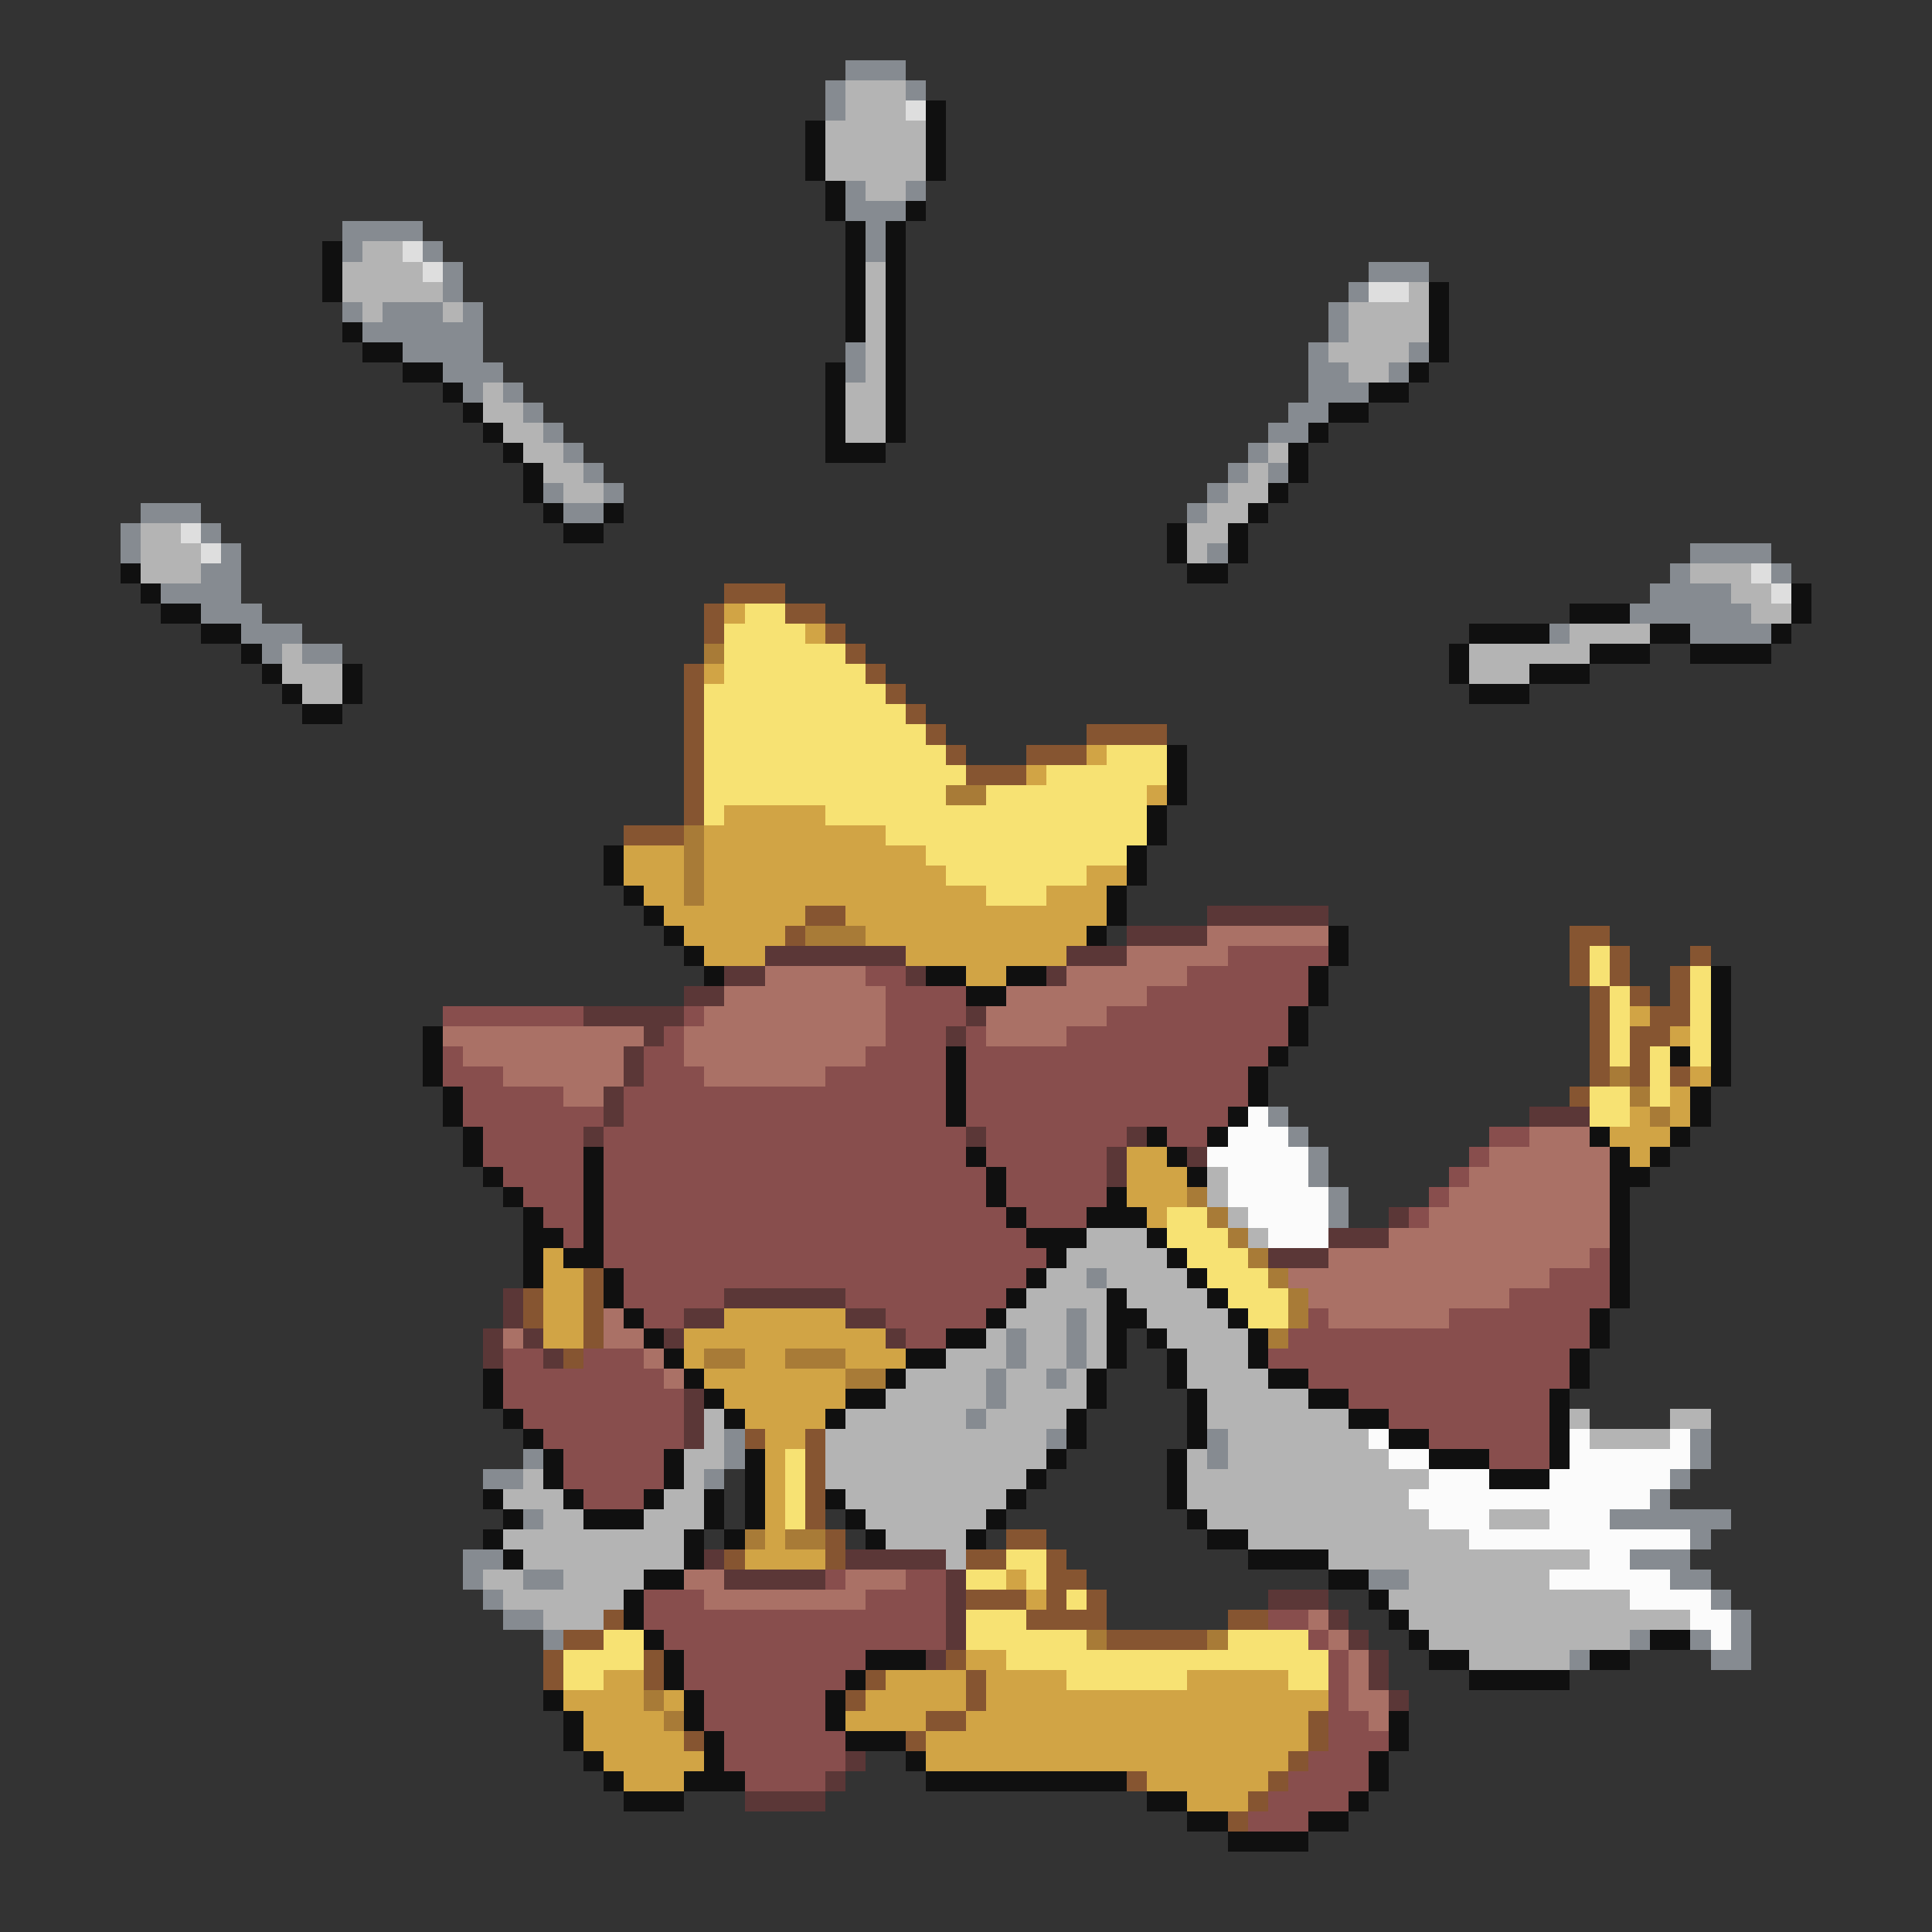 <svg xmlns="http://www.w3.org/2000/svg" viewBox="0 -0.5 96 96" shape-rendering="crispEdges">
<rect x="0" y="-0.5" width="96" height="96" fill="#333333" stroke="none"/>
<path stroke="#868b91" d="M42 3h3M41 4h1M45 4h1M41 5h1M42 9h1M45 9h1M42 10h3M17 11h4M43 11h1M17 12h1M21 12h1M43 12h1M22 13h1M68 13h3M22 14h1M67 14h1M17 15h1M19 15h3M23 15h1M66 15h1M18 16h6M66 16h1M20 17h4M42 17h1M65 17h1M70 17h1M22 18h3M42 18h1M65 18h2M69 18h1M23 19h1M25 19h1M65 19h3M26 20h1M64 20h2M27 21h1M63 21h2M28 22h1M62 22h1M29 23h1M61 23h1M63 23h1M27 24h1M30 24h1M60 24h1M7 25h3M28 25h2M59 25h1M6 26h1M10 26h1M6 27h1M11 27h1M60 27h1M84 27h4M10 28h2M83 28h1M88 28h1M8 29h4M82 29h4M10 30h3M81 30h6M12 31h3M77 31h1M84 31h4M13 32h1M15 32h2M63 55h1M64 56h1M65 57h1M65 58h1M66 59h1M66 60h1M54 63h1M53 65h1M50 66h1M53 66h1M50 67h1M53 67h1M49 68h1M52 68h1M49 69h1M48 70h1M36 71h1M52 71h1M60 71h1M84 71h1M26 72h1M36 72h1M60 72h1M84 72h1M24 73h2M35 73h1M83 73h1M82 74h1M26 75h1M80 75h6M84 76h1M23 77h2M81 77h3M23 78h1M26 78h2M68 78h2M83 78h2M24 79h1M85 79h1M25 80h2M86 80h1M27 81h1M81 81h1M84 81h1M86 81h1M78 82h1M85 82h2" />
<path stroke="#b4b4b4" d="M42 4h3M42 5h3M41 6h5M41 7h5M41 8h5M43 9h2M18 12h2M17 13h4M43 13h1M17 14h5M43 14h1M70 14h1M18 15h1M22 15h1M43 15h1M67 15h4M43 16h1M67 16h4M43 17h1M66 17h4M43 18h1M67 18h2M24 19h1M42 19h2M24 20h2M42 20h2M25 21h2M42 21h2M26 22h2M63 22h1M27 23h2M62 23h1M28 24h2M61 24h2M60 25h2M7 26h2M59 26h2M7 27h3M59 27h1M7 28h3M84 28h3M86 29h2M87 30h2M78 31h4M14 32h1M73 32h6M14 33h3M73 33h3M15 34h2M60 58h1M60 59h1M61 60h1M54 61h3M62 61h1M53 62h5M52 63h2M55 63h4M51 64h4M56 64h4M50 65h3M54 65h1M57 65h4M49 66h1M51 66h2M54 66h1M58 66h4M47 67h3M51 67h2M54 67h1M59 67h3M45 68h4M50 68h2M53 68h1M59 68h4M44 69h5M50 69h4M60 69h5M35 70h1M42 70h6M49 70h4M60 70h7M78 70h1M83 70h2M35 71h1M41 71h11M61 71h7M79 71h4M34 72h2M41 72h11M59 72h1M61 72h8M26 73h1M34 73h1M41 73h10M59 73h12M25 74h3M33 74h2M42 74h8M59 74h11M27 75h2M32 75h3M43 75h6M60 75h11M74 75h3M25 76h9M44 76h4M62 76h11M26 77h8M47 77h1M66 77h13M24 78h2M28 78h4M70 78h7M25 79h6M69 79h12M27 80h3M70 80h14M71 81h10M73 82h5" />
<path stroke="#dedede" d="M45 5h1M20 12h1M21 13h1M68 14h2M9 26h1M10 27h1M87 28h1M88 29h1" />
<path stroke="#101010" d="M46 5h1M40 6h1M46 6h1M40 7h1M46 7h1M40 8h1M46 8h1M41 9h1M41 10h1M45 10h1M42 11h1M44 11h1M16 12h1M42 12h1M44 12h1M16 13h1M42 13h1M44 13h1M16 14h1M42 14h1M44 14h1M71 14h1M42 15h1M44 15h1M71 15h1M17 16h1M42 16h1M44 16h1M71 16h1M18 17h2M44 17h1M71 17h1M20 18h2M41 18h1M44 18h1M70 18h1M22 19h1M41 19h1M44 19h1M68 19h2M23 20h1M41 20h1M44 20h1M66 20h2M24 21h1M41 21h1M44 21h1M65 21h1M25 22h1M41 22h3M64 22h1M26 23h1M64 23h1M26 24h1M63 24h1M27 25h1M30 25h1M62 25h1M28 26h2M58 26h1M61 26h1M58 27h1M61 27h1M6 28h1M59 28h2M7 29h1M89 29h1M8 30h2M78 30h3M89 30h1M10 31h2M73 31h4M82 31h2M88 31h1M12 32h1M72 32h1M79 32h3M84 32h4M13 33h1M17 33h1M72 33h1M76 33h3M14 34h1M17 34h1M73 34h3M15 35h2M58 37h1M58 38h1M58 39h1M57 40h1M57 41h1M30 42h1M56 42h1M30 43h1M56 43h1M31 44h1M55 44h1M32 45h1M55 45h1M33 46h1M54 46h1M66 46h1M34 47h1M66 47h1M35 48h1M46 48h2M50 48h2M65 48h1M85 48h1M48 49h2M65 49h1M85 49h1M64 50h1M85 50h1M21 51h1M64 51h1M85 51h1M21 52h1M47 52h1M63 52h1M83 52h1M85 52h1M21 53h1M47 53h1M62 53h1M85 53h1M22 54h1M47 54h1M62 54h1M84 54h1M22 55h1M47 55h1M61 55h1M84 55h1M23 56h1M57 56h1M60 56h1M79 56h1M83 56h1M23 57h1M29 57h1M48 57h1M58 57h1M80 57h1M82 57h1M24 58h1M29 58h1M49 58h1M59 58h1M80 58h2M25 59h1M29 59h1M49 59h1M55 59h1M80 59h1M26 60h1M29 60h1M50 60h1M54 60h3M80 60h1M26 61h2M29 61h1M51 61h3M57 61h1M80 61h1M26 62h1M28 62h2M52 62h1M58 62h1M80 62h1M26 63h1M30 63h1M51 63h1M59 63h1M80 63h1M30 64h1M50 64h1M55 64h1M60 64h1M80 64h1M31 65h1M49 65h1M55 65h2M61 65h1M79 65h1M32 66h1M47 66h2M55 66h1M57 66h1M62 66h1M79 66h1M33 67h1M45 67h2M55 67h1M58 67h1M62 67h1M78 67h1M24 68h1M34 68h1M44 68h1M54 68h1M58 68h1M63 68h2M78 68h1M24 69h1M35 69h1M42 69h2M54 69h1M59 69h1M65 69h2M77 69h1M25 70h1M36 70h1M41 70h1M53 70h1M59 70h1M67 70h2M77 70h1M26 71h1M53 71h1M59 71h1M69 71h2M77 71h1M27 72h1M33 72h1M37 72h1M52 72h1M58 72h1M71 72h3M77 72h1M27 73h1M33 73h1M37 73h1M51 73h1M58 73h1M74 73h3M24 74h1M28 74h1M32 74h1M35 74h1M37 74h1M41 74h1M50 74h1M58 74h1M25 75h1M29 75h3M35 75h1M37 75h1M42 75h1M49 75h1M59 75h1M24 76h1M34 76h1M36 76h1M43 76h1M48 76h1M60 76h2M25 77h1M34 77h1M62 77h4M32 78h2M66 78h2M31 79h1M68 79h1M31 80h1M69 80h1M32 81h1M70 81h1M82 81h2M33 82h1M43 82h3M71 82h2M79 82h2M33 83h1M42 83h1M73 83h5M27 84h1M34 84h1M41 84h1M28 85h1M34 85h1M41 85h1M69 85h1M28 86h1M35 86h1M42 86h3M69 86h1M29 87h1M35 87h1M45 87h1M68 87h1M30 88h1M34 88h3M46 88h10M68 88h1M31 89h3M57 89h2M67 89h1M59 90h2M65 90h2M61 91h4" />
<path stroke="#865531" d="M36 29h3M35 30h1M39 30h2M35 31h1M41 31h1M42 32h1M34 33h1M43 33h1M34 34h1M44 34h1M34 35h1M45 35h1M34 36h1M46 36h1M54 36h4M34 37h1M47 37h1M51 37h3M34 38h1M48 38h3M34 39h1M34 40h1M31 41h3M40 45h2M39 46h1M78 46h2M78 47h1M80 47h1M84 47h1M78 48h1M80 48h1M83 48h1M79 49h1M81 49h1M83 49h1M79 50h1M82 50h2M79 51h1M81 51h2M79 52h1M81 52h1M79 53h1M81 53h1M83 53h1M78 54h1M29 63h1M26 64h1M29 64h1M26 65h1M29 65h1M29 66h1M28 67h1M37 71h1M40 71h1M40 72h1M40 73h1M40 74h1M40 75h1M41 76h1M50 76h2M36 77h1M41 77h1M48 77h2M52 77h1M52 78h2M48 79h3M52 79h1M54 79h1M30 80h1M51 80h4M61 80h2M28 81h2M55 81h5M27 82h1M32 82h1M47 82h1M27 83h1M32 83h1M43 83h1M48 83h1M42 84h1M48 84h1M46 85h2M65 85h1M34 86h1M45 86h1M65 86h1M64 87h1M56 88h1M63 88h1M62 89h1M61 90h1" />
<path stroke="#d1a445" d="M36 30h1M40 31h1M35 33h1M54 37h1M51 38h1M57 39h1M36 40h5M35 41h9M31 42h3M35 42h11M31 43h3M35 43h12M54 43h2M32 44h2M35 44h14M52 44h3M33 45h7M42 45h13M34 46h5M43 46h11M35 47h3M45 47h8M48 48h2M81 50h1M83 51h1M84 53h1M83 54h1M81 55h1M83 55h1M80 56h3M56 57h2M81 57h1M56 58h3M56 59h3M57 60h1M27 62h1M27 63h2M27 64h2M27 65h2M36 65h6M27 66h2M34 66h10M34 67h1M37 67h2M42 67h3M35 68h7M36 69h6M37 70h4M38 71h2M38 72h1M38 73h1M38 74h1M38 75h1M38 76h1M37 77h4M50 78h1M51 79h1M48 82h2M30 83h2M44 83h4M49 83h4M59 83h5M28 84h4M33 84h1M43 84h5M49 84h17M29 85h4M42 85h4M48 85h17M29 86h5M46 86h19M30 87h5M46 87h18M31 88h3M57 88h6M59 89h3" />
<path stroke="#f7e273" d="M37 30h2M36 31h4M36 32h6M36 33h7M35 34h9M35 35h10M35 36h11M35 37h12M55 37h3M35 38h13M52 38h6M35 39h12M49 39h8M35 40h1M41 40h16M44 41h13M46 42h10M47 43h7M49 44h3M79 47h1M79 48h1M84 48h1M80 49h1M84 49h1M80 50h1M84 50h1M80 51h1M84 51h1M80 52h1M82 52h1M84 52h1M82 53h1M79 54h2M82 54h1M79 55h2M58 60h2M58 61h3M59 62h3M60 63h3M61 64h3M62 65h2M39 72h1M39 73h1M39 74h1M39 75h1M50 77h2M48 78h2M51 78h1M53 79h1M48 80h3M30 81h2M48 81h6M61 81h4M28 82h4M50 82h16M28 83h2M53 83h6M64 83h2" />
<path stroke="#a87b37" d="M35 32h1M47 39h2M34 41h1M34 42h1M34 43h1M34 44h1M40 46h3M80 53h1M81 54h1M82 55h1M59 59h1M60 60h1M61 61h1M62 62h1M63 63h1M64 64h1M64 65h1M63 66h1M35 67h2M39 67h3M42 68h2M37 76h1M39 76h2M54 81h1M60 81h1M32 84h1M33 85h1" />
<path stroke="#5b3737" d="M60 45h6M56 46h4M38 47h7M53 47h3M36 48h2M45 48h1M52 48h1M34 49h2M29 50h5M48 50h1M32 51h1M47 51h1M31 52h1M31 53h1M30 54h1M30 55h1M76 55h3M29 56h1M48 56h1M56 56h1M55 57h1M59 57h1M55 58h1M69 60h1M66 61h3M63 62h3M25 64h1M36 64h6M25 65h1M34 65h2M42 65h2M24 66h1M26 66h1M33 66h1M44 66h1M24 67h1M27 67h1M34 69h1M34 70h1M34 71h1M35 77h1M42 77h5M36 78h5M47 78h1M47 79h1M63 79h3M47 80h1M66 80h1M47 81h1M67 81h1M46 82h1M68 82h1M68 83h1M69 84h1M42 87h1M41 88h1M37 89h4" />
<path stroke="#aa7166" d="M60 46h6M56 47h5M38 48h5M53 48h6M36 49h8M50 49h7M35 50h9M49 50h6M22 51h10M34 51h10M49 51h4M23 52h8M34 52h9M25 53h6M35 53h6M28 54h2M76 56h3M74 57h6M73 58h7M72 59h8M71 60h9M69 61h11M66 62h13M64 63h13M65 64h10M30 65h1M66 65h6M25 66h1M30 66h2M32 67h1M33 68h1M34 78h2M42 78h3M35 79h8M65 80h1M66 81h1M67 82h1M67 83h1M67 84h2M68 85h1" />
<path stroke="#884e4d" d="M61 47h5M43 48h2M59 48h6M44 49h4M57 49h8M22 50h7M34 50h1M44 50h4M55 50h9M33 51h1M44 51h3M48 51h1M53 51h11M22 52h1M32 52h2M43 52h4M48 52h15M22 53h3M32 53h3M41 53h6M48 53h14M23 54h5M31 54h16M48 54h14M23 55h7M31 55h16M48 55h13M24 56h5M30 56h18M49 56h7M58 56h2M74 56h2M24 57h5M30 57h18M49 57h6M73 57h1M25 58h4M30 58h19M50 58h5M72 58h1M26 59h3M30 59h19M50 59h5M71 59h1M27 60h2M30 60h20M51 60h3M70 60h1M28 61h1M30 61h21M30 62h22M79 62h1M31 63h20M77 63h3M31 64h5M42 64h8M75 64h5M32 65h2M44 65h5M65 65h1M72 65h7M45 66h2M64 66h15M25 67h2M29 67h3M63 67h15M25 68h8M65 68h13M25 69h9M67 69h10M26 70h8M69 70h8M27 71h7M71 71h6M28 72h5M74 72h3M28 73h5M29 74h3M41 78h1M45 78h2M32 79h3M43 79h4M32 80h15M63 80h2M33 81h14M65 81h1M34 82h9M66 82h1M34 83h8M66 83h1M35 84h6M66 84h1M35 85h6M66 85h2M36 86h6M66 86h3M36 87h6M65 87h3M37 88h4M64 88h4M63 89h4M62 90h3" />
<path stroke="#fbfbfb" d="M62 55h1M61 56h3M60 57h5M61 58h4M61 59h5M62 60h4M63 61h3M68 71h1M78 71h1M83 71h1M69 72h2M78 72h6M71 73h3M77 73h6M70 74h12M71 75h3M77 75h3M73 76h11M79 77h2M77 78h6M81 79h4M84 80h2M85 81h1" />
</svg>